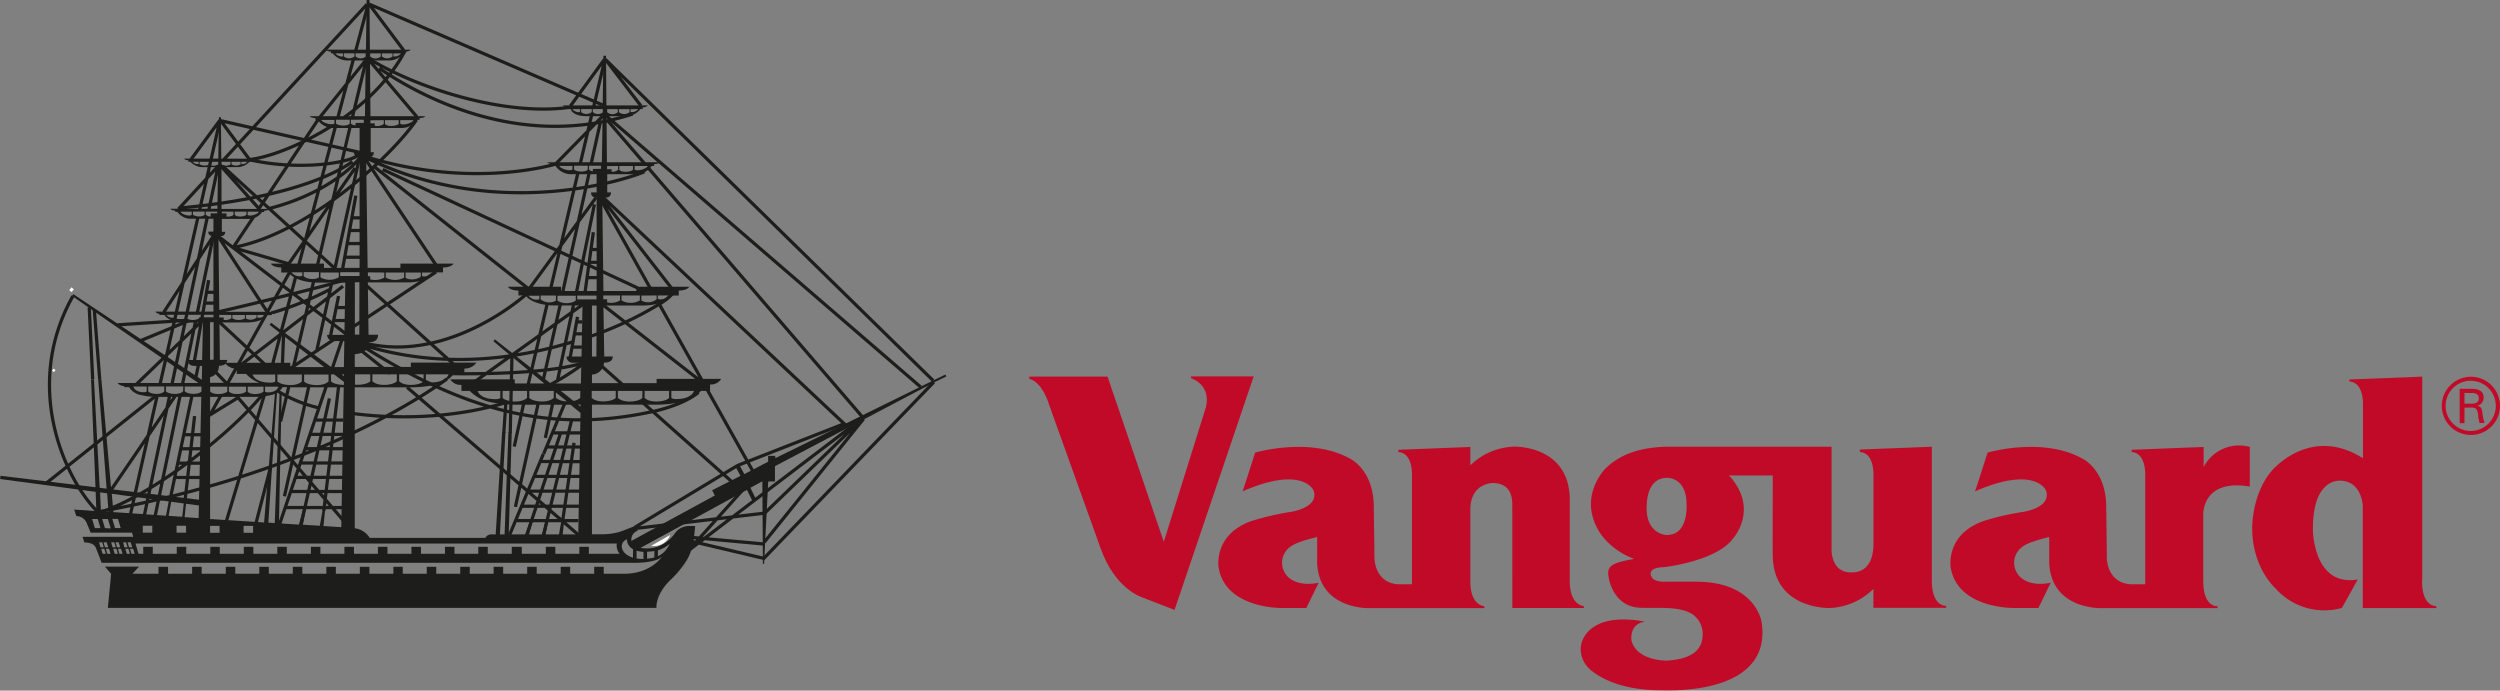 <svg xmlns="http://www.w3.org/2000/svg" viewBox="0 0 654.6 180.83"><rect x="0" y="0" width="654.6" height="180.83" fill="#808080" stroke="none"/><defs><style>.a,.b{fill:none;stroke:#1d1d1b;}.a{stroke-width:0.85px;}.b{stroke-width:0.3px;}.c{fill:#fff;}.d{fill:#1d1d1b;}.e{fill:#c10a27;}</style></defs><path class="a" d="M169.74,241.76,155,237.46m-35.62,69c-8.18-8.25-19.66-32.44-6.3-56.28M118.27,272l-.91-18.91m2.76,19-1.43-18.38M135,276.14l-29,23.1m33.87-22.92-16.95,24.85m16.94-3.51h7.28m-6.48-3.74h6.44m-5.67-3.77h5.67m-4.93-3.69h5m-2.22-4.87-2.51,22.2m1.81-27.5-5.7,27.05M146,268l-.79,3.78m1.42-14.86-17.1,16.51m13.91-16.8-12.5,5.15m11.34-5.22-17.48,1.14M147.63,252h3.07m-2.6-2.83h2.6M148.63,246l-3.72,21.1m-3.73,9.05-6.55,31.55m10.56-50.87-3.42,16.49m8.07-38.86-4.19,20.17M150,234.23,136.88,254.4m1.58,21.6-6.67,31.58m16.47-78L139,273.4M151.13,216l-2.48,11.72m-13.49,48.52-7,31.07m17.64-77.66-9.95,43.82m15.68-69.07-5.29,23.32m5.32-23.57L144,214.39M180.74,247c-5.79,1.51-18,4.64-30,7.4M184.2,246l-3.46.91m-15.33,7.58a80.69,80.69,0,0,0,15.13-6.16M150.41,270l3,3.09m2.3,2.95,30.35,35.41M164,254.35l-13.27-20.42m14.06,35.46-13.9-12.95m17,13.15.37-9.59m-11.37,8.33,26.93-20.75m-20.91,28.16c-8.76,10.82-29.23,26.64-42.76,31.07M211,271.89c-4.41,3.16-34.45,24.58-90.81,34.67m116.91-32.69a64.15,64.15,0,0,0,9.5-5.88m-60.91,12.83c11.76,1.64,26.76,1.44,40.61-2.72M166.66,275a36,36,0,0,0,10.7,4.41m-8.71,26.13h15.87m-14.58-4.2h14.37m-13.11-3.71h13.11m0-3.76H172.66m1.2-3.74H184m-8.85-3.76H184m-7.48-3.74h7.4m-1.24-9-3.9,32.79m1.48-29.45L172.16,313m7.37-39.51-12.46,36.81m16.51-48.81-2.75,8.11m4.54-16.42h-3.23m3.34,3.39-4.14,0M188.49,240h-4.14m4.14-3.58H185m3.44-3.43h-2.91m2.91-3.31h-2.15m-3.64,20.48-2.09,10.34m6.61-36.63-3.51,19.45m-2.08.12,6.56-29.66m-11.21,50.69,3.89-17.58m-12.34,55.7,6.41-28.92m7.16-12.54-13.8,9.13m39.95-26.44-22.3,14.77m-29.57,18.18-8.26,5.07M189.5,247l24.24,21.87m-28.56-8.35-34.27-26.18m.92,41.86-2.79,5m20.86-37.4-16.43,29.46M164.83,295,161,309.72m8.64-35.93L167.47,283m8.69-36.89-5.57,23.64m15.17-64.29L177,242.62m12.9-54.31-3.69,15.31M163.41,275.4l-10.33,34.32m18.35-64.61L165,269.4m16.89-63.86-9.82,37.13m14.47-54.54-4.1,15.38M190.33,174l-3.21,12m15.94,18c-6.13,9.11-28,29.73-48.09,33.46m32-20.83-17.43,25.19m18.89-28.26c-1.46,2.58-9.86,10.13-23.95,13.67m21.81-12.3c-4.46,3.37-17.77,9.72-45.33,12.18m46.47-13.6c-2.69,1.83-15.17,3.84-27.94,1m-7.17,1.64,29.25,26.68m-30-27,10.23,11.43m-.33.5,15.95-24,12.42-15.44m-34.74,49.05,5.26-7.9m-7.79-15,37.53-40.71M140.72,227.4,151,216.25m33.11-12.87c6.39-4.55,12.35-10.46,16-17.58m-41,28.64c4.64-.44,13.24-3.46,21.67-8.78m-29-1.42,36.51,8.32m-36.51-8.32,7.47,10.06M190.31,188l12.84,15.23m-9.87-12.73c12.51,8.56,38.15,21.21,66.36,12M191,188.27c13.66,8.13,35.94,14.68,51.78,12.51m-52.1-27,9,12m52.5,14.52L190.6,173.69M208.14,242l-18.66-28m42.78,34.16-40.21-31.83m47.76-.82s-21.66,6.88-50-1.83m72.9,3.92c-2.54,1.25-37.61,13.79-73.1-3.78m4.6,3.19,66.7,31m-35,38,.54-7.8m1.15,7.8.45-20.15m-39.75-1.64,7.79,6.23m4.5,3.6,46.61,40.13M232,249.51s-20.33,18.64-42.82,12.88m54.78-.24c-14.84,4.55-34.46,7.21-54.87.85m77.46-10.68a94.44,94.44,0,0,1-18.94,8.74M270,249.64a13.36,13.36,0,0,1-3.49,2.68M247.25,267.4s-6.52,3.34-34.59,3.09m30.68-70.07,8.89-12.19m-.16,14.53-12.4,12.63m-7.06,32.8,17.48-23.86M218,272.8l28.9-20.65m-15.75,26-2.5,11.41m8.63-37.38-5.17,21.93M245.3,218,238,249m10.91-46.21-3,12.83m6.42-27.22-2.92,12.36m-14.46,77.37-6,27.22m11.78-53.12L236.27,272m12-54.12-7,31.55m9.9-44.66-2.42,10.91m-19.68,93.28h16.37m-14.79-3.77h15.05m-13.38-3.95H245.8m1.27-3.86H233.91m12.93-3.86-11.37-.05m11.67-3.79H237.2m11.4-3.69h-9.93m5.64,2.6-3,20.53m2.36-26.47-7.77,31.76m4.85-28.28-9.18,27.71m4.71-22.34L227,313.73m14.89-35.51-5.54,13.23m2.44-13.57-2,9.42m7.45-35.2L240,272.16m9.64-46-4.7,23m1.42,14.36h-2.66m2.79-3.47h-2.1m2.09-3.12H245m6.38-11.6h-3.55m3.2-4h-2.63m2.22-3.36h-1.82m-1.64,11.37,2.2-15.89m-6.14,33.16,2-11m-56.36,7.62c25.55,16.06,48,23.32,76,17.18,0,0,7.58-1.46,12-5m-14.63,2.58,26.06,23.15m-37.59-33.39,6.64,5.89m-5.89-21.49L278.19,273m-11.57-20.75,24.61,43.93m-40-71.41L264.76,249m-13.35-24.64,18.47,23.78M251.57,224l63.91,60m-51.75-67.41,55.95,65.07m-66.5-77.35,9.67,11.25m72.22,58.41L252.77,203m-.24-14.79,9.3,12.15m-9.3-12.15,85.82,84.1m-44.22,42.28,26-32.29m-45.64,31L294,315.08m-19.66-.88L294,318.85l44.52-46.17M274,317l44.32-33.71m-43.87,33.28,13.78-15.37M260.4,311l33.83-4,25.08-24.2M260.25,310.7l26.34-15.86.74-.4L315,283.61" transform="translate(-94 -172.64)"/><path class="b" d="M155.85,272.38" transform="translate(-94 -172.64)"/><path class="c" d="M269.5,312.7l-5,2.86a4.56,4.56,0,0,0,5-2.86" transform="translate(-94 -172.64)"/><polygon class="c" points="26.33 143.24 25.91 141.81 26.79 141.81 25.91 141.81 26.34 143.24 26.33 143.24"/><polygon class="c" points="28.81 144.92 28.37 143.49 28.38 143.49 28.81 144.92"/><polygon class="c" points="29.49 143.24 29.07 141.81 29.96 141.81 29.07 141.81 29.5 143.24 29.49 143.24"/><polygon class="c" points="30 144.92 29.74 144.04 30.01 144.92 30 144.92"/><polygon class="c" points="31.55 143.49 31.55 143.49 31.7 144.05 31.55 143.49"/><polygon class="c" points="32.66 143.24 32.23 141.81 33.12 141.81 32.24 141.81 32.67 143.24 32.66 143.24"/><polygon class="c" points="33.17 144.92 32.74 143.49 33.17 144.92 33.17 144.92"/><rect class="d" x="56.93" y="55.29" width="0.4" height="0.86"/><polygon class="c" points="19.33 75.74 18.76 76.48 18.13 76 18.69 75.25 19.33 75.74"/><path class="d" d="M341.53,270.72l-3,1.46L297,292.61V292h-1.87v1.53l-6.24,3.25-1.3-2.42-1,.49,1.29,2.38L280.47,301l.69,1.38-21.82,11.88a2.38,2.38,0,0,1,1.64-2.64l-.64-1.3s-3.43,1.39-4.08,1.58h0a16.93,16.93,0,0,1-4.51.63H249V278.6h16.26A33.9,33.9,0,0,0,272,278a9.22,9.22,0,0,0,5.52-3h2.4v-1.69a3.13,3.13,0,0,0,2.92-1.46H265.92v1.11H249v-2.23a3.3,3.3,0,0,0,3.15-3.16s2.29.23,2.29-1.6h-2.23L252,252.64h10.24c4.92,0,7.25-1.87,7.56-2.62h1.93v-1.3c2.25,0,2.75-1,2.75-1H260.61v1.12H252l-.3-24.48h.94a1.2,1.2,0,0,0,1.33-1.34H253l0-4.77h7.16a5,5,0,0,0,4.47-2.16h.64v-.49c1.26,0,1.47-.47,1.47-.47H252.92l-.11-12.06h4.77a4.88,4.88,0,0,0,4.11-1.87h.59v-.45a1.9,1.9,0,0,0,1.37-.51H252.79l-.11-13H252l-.2,13H241.37a1.89,1.89,0,0,0,1.36.51v.45h.69c.13.41.81,1.87,4.18,1.87h4.18l-.18,12.06H237.33s.22.47,1.48.47v.49h.64a5,5,0,0,0,4.47,2.16h6.3v4.77h-1.44a1.19,1.19,0,0,0,1.27,1.34h.17l0,24.48h-9.32v-1.12H227s.49,1,2.75,1V250h1.94c.31.75,2.64,2.62,7.56,2.62h7.27L246.26,266h-3.94a1.66,1.66,0,0,0,1.89,1.62h2l-.1,5.43h-7.92l-14.6-11.55-.39.45c-.13,0,7,5.87,13.31,11.1h-7.72v-1.09h-16.9a3.14,3.14,0,0,0,2.93,1.45V275H217a10.49,10.49,0,0,0,5.76,3,33.9,33.9,0,0,0,6.79.61h13.83c1.2,1,2.16,1.77,2.62,2.14l-.59,31.81h-4.08l.39-3.56H241l-.64,3.56h-3.5l.69-3.61h-.66l-.95,3.61h-3.43l1-3.66h-.67l-1.29,3.66h-4.35l.8-26.76h-.88l-1,26.76H224.9l1.45-26.78h-.88l-1.68,26.78h-1a1.81,1.81,0,0,0-1.71.92H190.81a5.43,5.43,0,0,0-3.92-2.52V274.06h14a32.55,32.55,0,0,0,6.79-.61,8.15,8.15,0,0,0,5.18-2.91h2.73v-1.39a3.72,3.72,0,0,0,3.16-1.56H201.58v1.13H186.89v-3.34c2.54-.16,3.65-1.39,3.65-3.15,0,0,2.46.28,2.46-1.94h-2.5l-.19-13.7h10.17c4.93,0,7.26-1.88,7.56-2.63H210v-1.29c2.26,0,2.75-1,2.75-1H198.85v1.11h-8.59l-.38-28.95h.66a1.2,1.2,0,0,0,1.33-1.34h-.8l0-6.34h7.71a5,5,0,0,0,4.44-2.13h.66v-.48c1.26,0,1.48-.48,1.48-.48H191l-.12-14.59h4.72a4.9,4.9,0,0,0,4.11-1.88h.51v-.45a1.88,1.88,0,0,0,1.36-.5H190.85l-.1-13H190l-.18,13H179.28a1.92,1.92,0,0,0,1.37.5v.45h.47a4.92,4.92,0,0,0,4.11,1.88h4.52l-.19,14.59H175.1s.21.48,1.48.48v.48h.58a5,5,0,0,0,4.46,2.13h6.54v6.34h-1.44a1.19,1.19,0,0,0,1.27,1.34h.16l0,28.95h-9.32v-1.11H164.9s.49,1,2.75,1V244h2c.3.75,2.63,2.63,7.57,2.63h7.2l-.24,13.7h-4.53a1.65,1.65,0,0,0,1.88,1.61h2.63l-.12,6.82h-3.32l-15.7-11.59-.45.48c-.13,0,8.26,6.48,14.3,11.11H170v-1.13H153.23a1.33,1.33,0,0,0,.26-.74h-1.92l-.11-9.81h7.18c3.66,0,5.26-1.51,5.26-1.93v0h1.27v-.28a1.42,1.42,0,0,0,1.08-.59H151.42l-.22-19.83h.61a1,1,0,0,0,1.14-1.12h-.86l0-3.37h6.75a4.28,4.28,0,0,0,3.79-1.81h.55v-.34c1.08,0,1.26-.47,1.26-.47H152L152,216.4h4a4.41,4.41,0,0,0,3.36-1.41h.57v-.38a1.59,1.59,0,0,0,1.16-.43h-9.15l-.09-10.85h-.52l-.17,10.84h-9a1.59,1.59,0,0,0,1.16.43V215h.54a4.41,4.41,0,0,0,3.36,1.41h3.87l-.17,10.88h-12.3s.18.47,1.25.47v.34h.57a4.25,4.25,0,0,0,3.79,1.81h5.65v3.37h-1.33a1,1,0,0,0,1.08,1.12h.25l0,19.83H134.68a1.37,1.37,0,0,0,1.07.59v.28h1.31c.18.52,1.78,2,5.24,2h4.84l-.22,9.81h-3.8s0,1.54,1.8,1.54h2l-.08,3.63-33.63-22.41-.33.38c-.24.09,27.24,18.87,33.08,22.88H124.79a2.2,2.2,0,0,0,1.73.79V274h1.29a4.53,4.53,0,0,0,3.07,2.08,19.11,19.11,0,0,0,4.56.48h11.27l-.6,26.93-23-2.76-2.56-28.67h-.84l2.2,28.53-1.81-.22L118.6,272h-.75L119,300.22l-24.87-3-.09.85,25,3.35.19,5.05-5.8-.4.56,1.71a2.93,2.93,0,0,1,2.78,2l.67,1.57.28.77h10.84l.33,1.08H115.62l.48,1.49s2.4-.14,3,1.4c.42,1,1.47,3.82,1.51,3.91h140.1s5.17,0,6.66-1.65c0,0-2.85,4.52-9.93,4.52h-5.36v-1.82h-2.5v1.82h-6.28v-1.82h-2.49v1.82h-6.28v-1.82h-2.49v1.82h-6.29v-1.82h-2.5v1.82H217v-1.82h-2.49v1.82h-6.28v-1.82h-2.49v1.82h-6.29v-1.82H197v1.82h-6.28v-1.82h-2.5v1.82h-6.28v-1.82h-2.49v1.82h-6.29v-1.82h-2.49v1.82h-6.28v-1.82h-2.5v1.82h-6.28v-1.82h-2.49v1.82H146.8v-1.82h-2.49v1.82H138v-1.82h-2.5v1.82h-6.81L130.4,321h-8.93l1.63,1.89-.86,8.92H265.89s-.37-3.23,3.4-7.07a27.58,27.58,0,0,0,4.18-4.86c1.09-1.68,2.11-3.68,2.55-9.52h-1.7a4.7,4.7,0,0,0-3.39,1.62,9.58,9.58,0,0,1-4.91,3.85,8.87,8.87,0,0,1-4.3.26l27.86-15.17,1.49,3,.89-.56-1.47-3,3.12-1.7.14,21.62h.31l1.09-21.58h1.77v-4l41.79-22,3.07-1.49-.25-.56M266.26,250h2.82a2.61,2.61,0,0,1-2.82.92Zm-.32,0v1a3.58,3.58,0,0,1-4,.34l0-1.31Zm-9.21,0h4.81l0,1.31a4.89,4.89,0,0,1-4.79,0Zm-.38,0,0,1.31a4.71,4.71,0,0,1-3.38.51V251h-1l0-1Zm3.81-33.9h3.42c0,.42-1.48,1.12-2.53,1.12a1.8,1.8,0,0,1-.89-.16Zm-4,0h3.58v1c-.78.65-3,.74-3.58,0Zm-.31,0v1a2.42,2.42,0,0,1-1.7.51v-.67h-1.2v-.8Zm3.26-14.89h2a2.25,2.25,0,0,1-2,.78Zm-3.06,0h2.79v.8a2.24,2.24,0,0,1-2.79,0Zm-3.07,0h2.78v.8a2.09,2.09,0,0,1-2.78,0Zm-7.1.78a2.19,2.19,0,0,1-2-.78h2Zm3.06,0a2.22,2.22,0,0,1-2.78,0v-.8h2.78Zm.28,0v-.8h2.61l0,.88a2,2,0,0,1-2.59-.08m-5.34,15.05a1.8,1.8,0,0,1-.89.16c-1,0-2.53-.7-2.53-1.12h3.42Zm4,0c-.62.74-2.81.65-3.59,0v-1h3.59Zm1.33-.16v.62a1.72,1.72,0,0,1-1-.46v-1h3.14v.8ZM204.5,244h2.83a2.64,2.64,0,0,1-2.83.93Zm-.31,0v1c-.59.79-3,1.15-4,.35V244ZM195,244h4.81l0,1.33a5,5,0,0,1-4.79,0Zm-.38,0v1.33a5,5,0,0,1-3.69.46v-.83h-.6v-1Zm4.18-39.9h3.42c0,.42-1.48,1.12-2.53,1.12a1.82,1.82,0,0,1-.89-.16Zm-4,0h3.6v1c-.8.65-3,.73-3.6,0Zm-.31,0v1a3,3,0,0,1-2.37.47v-.63H191v-.8ZM197,186.62h2a2.18,2.18,0,0,1-2,.79Zm-3,0h2.78v.8a2.2,2.2,0,0,1-2.78,0Zm-3.08,0h2.78v.8a2.09,2.09,0,0,1-2.78,0Zm-7.11.79a2.23,2.23,0,0,1-2-.79h2Zm3,0a2.2,2.2,0,0,1-2.78,0v-.8h2.78Zm.29,0v-.8h2.64v.85a2,2,0,0,1-2.63-.05M181.57,205a1.82,1.82,0,0,1-.89.16c-1.05,0-2.52-.7-2.53-1.12h3.42Zm4,0c-.61.73-2.8.65-3.59,0v-1h3.59Zm1.52-.16v.62a2,2,0,0,1-1.21-.46v-1h3.39v.8Zm-28.24,23.23h2.9c0,.36-1.26,1-2.15,1a1.48,1.48,0,0,1-.75-.14Zm-3.38,0h3.06v.8c-.67.58-2.53.65-3.06,0Zm-3.35,0h3v.8c-.23.36-1,.53-1.8.48v-.83h-1.24ZM157.2,215h1.57a1.74,1.74,0,0,1-1.57.61Zm-2.58,0H157v.67a2.34,2.34,0,0,1-2.37,0ZM152,215h2.36v.67a2.15,2.15,0,0,1-2.36,0Zm-7.8,13.93a1.52,1.52,0,0,1-.76.14c-.89,0-2.14-.61-2.14-1h2.9Zm-25.36,82-.72-2.39h1.48l.7,2.39Zm1.37-9.36,1.84.24.37,4.86-2-.13Zm1.27,9.36-.71-2.39h1.48L123,311ZM269.79,275h5.92s-.5,2.13-4.64,2.13c-1.13,0-1.28-.34-1.28-.34Zm-7,0h6.4v1.82c-.8,1-4.84,1.53-6.4,0Zm-7,0h6.41v1.82c-.8,1-4.85,1.53-6.41,0Zm-.56,0v1.82c-.78.94-4.71,1.5-6.3,0V275ZM250.16,266H249V252.64h1.22Zm-14.94-15a2.61,2.61,0,0,1-2.82-.92h2.82Zm4.34.37a3.6,3.6,0,0,1-4-.34v-1h4Zm5.19,0a4.72,4.72,0,0,1-4.79,0l0-1.29h4.81Zm.39-.33v-1h5.05v1ZM225,276.81s-.16.34-1.28.34c-4.14,0-4.65-2.13-4.65-2.13H225Zm7,0c-1.54,1.54-5.59,1-6.39,0V275h6.39Zm7,0c-1.56,1.54-5.6,1-6.4,0V275h6.4Zm.55,0v-1.42l2.86,2.34a4.62,4.62,0,0,1-2.86-.92m1.29-1.83h5.1v1.82a3.43,3.43,0,0,1-1.78.82Zm4.53,3.59H246v.57Zm-39.86-7.91h5.94s-.51,2.12-4.65,2.12c-1.13,0-1.29-.33-1.29-.33Zm-7,0,6.4,0v1.8c-.8,1-4.85,1.54-6.4,0Zm-7,0,6.39,0v1.8c-.79,1-4.84,1.54-6.39,0Zm-.56,0v1.8c-.52.62-2.36,1.06-4,.89v-2.7Zm-2.87-10.41h-1.16v-13.7h1.19Zm-14.92-15.37a2.64,2.64,0,0,1-2.83-.93h2.83Zm4.35.37c-1.06.8-3.44.44-4-.35v-1h4Zm5.19,0a4.76,4.76,0,0,1-4.8,0V244h4.81Zm.38-.34v-1h5.05v1Zm1,25.77v.46l-.63-.46Zm-3.42,0h.84c1,.79,1.94,1.47,2.55,1.95l0,.79c-1.47,0-2.93-.39-3.37-.93Zm-2.05,34.74-.87,4.88-4.45-.27.83-4.5h-.67L172.29,310l-5.25-.33.72-34.21h-.55l-1.27,34.14c-.56-.05-1.12-.07-1.68-.11l2.27-34H166l-2.85,33.95-14.14-.9V276.56h11.43a19.11,19.11,0,0,0,4.56-.48A4.56,4.56,0,0,0,168,274h1.07c.51,0,1,.06,1.54.06H184l-.64,36.62-4.66-.31.5-4.94Zm-18.34,6.73h-2.49v-1.81h2.49Zm-8.78,0H149v-1.81h2.49Zm-2.46-37v-1.27h4.49v1.27c-.57.67-3.41,1.09-4.49,0m4.91,0v-1.27h4.49v1.27c-.55.67-3.41,1.09-4.49,0m4.92,0v-1.27H163v1.27c-.53.67-3.19,1.09-4.21,0m4.61,0v-1.26h3.49s-.3,1.49-2.73,1.49c-.67,0-.76-.23-.76-.23m10.23-4.45,6.4,0v1.81c-1.55,1.55-5.61,1-6.4,0Zm-7,0,6.4,0v1.81c-1,1.05-3.19,1.11-4.75.76v0a3.79,3.79,0,0,1-1.65-.75Zm-.57,0v1.8s-.16.33-1.29.33c-4.13,0-4.64-2.12-4.64-2.12Zm-4.67-15.58h2a1.85,1.85,0,0,1-2,.64Zm-.21,0v.67a2.48,2.48,0,0,1-2.78.24v-.91Zm-6.34,0h3.3V256a3.38,3.38,0,0,1-3.29,0Zm-.27,0V256a3,3,0,0,1-2,.4v-.64h-1.16v-.67ZM146,215.6a1.74,1.74,0,0,1-1.57-.61H146Zm2.73.15a2.86,2.86,0,0,1-2.48-.09V215h4.88v.69a2.49,2.49,0,0,1-2.39.07m2.57,52.64a2.58,2.58,0,0,0,1.77-.51,3.66,3.66,0,0,0,2.9,1.27v1.39h2.46a8.75,8.75,0,0,0,3.47,2.33H149v-1.49a2.93,2.93,0,0,0,2.32-3M149,266.85V257h.93v9.81Zm-1.42-38c-.53.65-2.39.58-3.06,0v-.8h3.06Zm1.57-.35v.84a1.84,1.84,0,0,1-1.27-.49v-.8h3.06v.45Zm-3,27.22V256a3.48,3.48,0,0,1-3.34,0v-.92l-.2.89a2.75,2.75,0,0,1-2.83-.18,2.17,2.17,0,0,1-2.21-.73h12.32v.67Zm-13.74,19.39s-.1.23-.76.23c-2.43,0-2.73-1.49-2.73-1.49h3.49Zm4.61,0c-1,1.09-3.69.67-4.21,0v-1.27H137Zm4.92,0c-1.09,1.09-3.93.67-4.49,0v-1.27H142Zm.43,0v-1.27h4.38l0,1.35c-1.15.95-3.8.58-4.34-.08m.31,29.44,3.37.45L146,308.3l-3.66-.25Zm0,7.56h-2.49v-1.81h2.49Zm-.6-7.64-.41,3.48-3.55-.24.67-3.68Zm-18,6.43-.71-2.39h1.48l.71,2.39Zm-.42-4.17-.43-4.79,14.9,2-.71,3.73Zm10.18,5.38h-2.49v-1.81h2.49Zm-5.65,2.53.39,1.31h-.83l-.39-1.31Zm-3.14,0,.39,1.31h-.83l-.39-1.31Zm-3.15,0,.4,1.31h-.84l-.38-1.31Zm-2,0h.83l.39,1.31h-.84Zm.93,3-.38-1.31h.82l.4,1.31Zm1.23,0-.38-1.31h.82l.4,1.31Zm1-3h.83l.39,1.31h-.83Zm.94,3-.39-1.31h.82l.4,1.31Zm1.22,0-.38-1.31h.82l.4,1.31Zm1-3H127l.4,1.31h-.84Zm.93,3-.38-1.31h.82l.39,1.31Zm1.23,0-.39-1.31h.83l.39,1.31Zm127,0h-7.23v-1.82h-2.5v1.82h-6.28v-1.82h-2.49v1.82h-6.29v-1.82H228v1.82h-6.28v-1.82h-2.49v1.82H213v-1.82h-2.49v1.82h-6.28v-1.82h-2.5v1.82h-6.28v-1.82h-2.5v1.82h-6.27v-1.82h-2.5v1.82h-6.28v-1.82h-2.49v1.82H169.1v-1.82h-2.49v1.82h-6.28v-1.82h-2.49v1.82h-6.29v-1.82h-2.49v1.82h-6.29v-1.82h-2.49v1.82H134v-1.82h-2.49v1.82h-1.24l-.8-2.69H255.34a.75.75,0,0,1,.15,0,3.61,3.61,0,0,0,.74,2.69Zm10.85-.91a7.71,7.71,0,0,0,3.05-1.69,6.12,6.12,0,0,1-3.05,3.25Zm-6.53,1.92c-3.12-.9-3.91-3.73-1.6-4.83a3,3,0,0,0,1.6,2.61Zm3.69-1.54a17.11,17.11,0,0,0,1.91-.18v1.67a8.28,8.28,0,0,1-1.91.31Zm-.94,0V319a9.14,9.14,0,0,1-1.81-.15v-2a8.48,8.48,0,0,0,1.81.29" transform="translate(-94 -172.64)"/><path class="b" d="M155.64,272.76" transform="translate(-94 -172.64)"/><polygon class="c" points="14.53 96.89 14.11 97.44 13.64 97.08 14.06 96.53 14.53 96.89"/><path class="e" d="M490,331.84h18.71v-.51s-3.8-.1-3.68-6.87c0,0,0-20.86,0-20.87,0-14.5-14.65-14-14.65-14A17.14,17.14,0,0,0,479,294.48v-4.81l-18.86.74V291c3.91.26,3.57,6.16,3.57,6.32v28.31c-1.29,0-3.53,0-3.53,0-6.3-.35-6.31-6.81-6.29-7,0,0-.17-13.06-.17-13,.08-9.36-5.5-12.36-5.43-12.43-10.54-6.53-25.65-2.05-25.65-2.05s-3.24,10.24-3.31,10.16c16-7,18.66-.08,18.58-.32a3.11,3.11,0,0,1,.19,1.84c-.53,3-6.1,3.85-6.17,3.85A70.43,70.43,0,0,0,421.88,309c-10.16,3.47-8.82,12-8.82,12.12,1.74,11,16.61,10.72,16.61,10.72h6.38l3.23-6.62c-6.62,1.33-8.66-2.28-8.66-2.28a5.14,5.14,0,0,1,1.42-7.25c1.62-1.26,6.84-2.43,6.84-2.43V320c.52,12.36,13.68,11.92,14.09,11.87h29.69v-.5s-3.49-.12-3.66-6l0-19.08h0c-.13-7.07,5.69-7.16,5.68-7.17,5.68-.06,5.27,5,5.3,6.1,0,0,0,19.28,0,19.29h.15l-.14,0v7.35" transform="translate(-94 -172.64)"/><path class="e" d="M405.86,271.15v.5c5.94,2.31,3.73,8.15,3.73,8.15l-10.86,34.7L384,271.25H363.52v.61c3.52.8,5.24,6.93,5.24,6.93l13.46,37.52C386,326.87,392.93,329,392.93,329l8.61,3.35,20.72-61.15h-16.4" transform="translate(-94 -172.64)"/><path class="e" d="M728.24,324.47V271.26l-19.08.74v.54c3.9.26,3.56,6.16,3.56,6.31v13.79c-13.33-8.51-23,2.52-23,2.32-6.23,6.23-6,16.05-6,16,0,10.36,6,15.64,6,15.64a17.08,17.08,0,0,0,17.49,5.22s4.13-7.39,4.13-7.45c-11.79,2-11.79-13.35-11.72-13.41,0-13.15,7-12.4,7.05-12.47,6,.07,6,7,6,6.73v26.63h0l19.26,0v-.52s-3.84.38-3.74-6.87" transform="translate(-94 -172.64)"/><path class="e" d="M671,295.14v-5.47l-18.85.74V291c3.89.26,3.56,6.16,3.56,6.32v28.31c-1.22,0-3.75,0-3.75,0-6.31-.35-6.32-6.81-6.3-7,0,0-.16-13.05-.16-13,.07-9.37-5.51-12.36-5.43-12.43-10.54-6.53-25.65-2.05-25.65-2.05s-3.23,10.23-3.32,10.16c16.05-7,18.67-.08,18.58-.32a3,3,0,0,1,.18,1.84c-.51,3-6.08,3.85-6.16,3.85A68.77,68.77,0,0,0,613.57,309c-10.16,3.47-8.82,12-8.82,12.12,1.74,11,16.61,10.71,16.61,10.71h6.38l3.22-6.61c-6.61,1.33-8.65-2.28-8.65-2.28a5.15,5.15,0,0,1,1.41-7.25c1.63-1.26,6.85-2.43,6.85-2.43V320c.52,12.36,13.68,11.92,14.08,11.87h30v-.5c-.18,0-3.83.29-3.75-6.88V307.52h0c0,.05-.53-9.61,12.19-7.48V289.66a10.47,10.47,0,0,0-12.2,5.48" transform="translate(-94 -172.64)"/><path class="e" d="M573.57,289.61h-43.7c-5.13.25-10.9,1.24-15.43,5.65,0,0-7.9,7.71-1.12,17.47a19,19,0,0,0,8.55,6.24l.13,0-.09,0c.48,0-3.77.47-5.64,1.59-1,.66-1.37,1.39-1.07,3.21s1.9,7.67,8.09,8c4.43.2,10.78-.59,14.13,1.9a6.3,6.3,0,0,1,2.41,4.7c0,2.22-.25,6.77-9.52,7.25-.44,0-7.69-.06-9.11-5.2,0,0-.75-4.38,3.48-5,0,0-5.57-1.3-10.29,0-6.39,1.78-8.28,7.67-4.69,11.88-.05-.05,5.21,6.18,19.4,6.08,14.31.39,28.63-3.9,26.09-18.25-.07,0-1.72-10.24-17.2-10.18h-7.66s-3.25.24-3.91-1.3c0,0-1.45-2.33,3.07-2.49h0l.82-.09s13.36-1.64,17.5-7.48c.06-.07,6.33-7-.12-15.33a9.27,9.27,0,0,0-1-1.13h11.49c0,5.24-.05,20.6,0,20.71,0,14.51,14.91,14,14.91,14a17.14,17.14,0,0,0,11.44-5v4.94h19.05v-.5c-4.08-.18-3.74-6.72-3.74-6.87v-34.8l-18.85.74V291c3.9.26,3.56,6.16,3.56,6.32v18h0c-.21,8.05-5.83,7.1-5.81,7.2-5.29.05-5.16-5.81-5.16-5.81v-27m-43.08,23c-.4.09-5.9-.41-5.3-8.09.06.07-.15-6.86,5.32-6.86,0,0,5-.21,5.08,6.74,0,.12.67,8.21-5.1,8.21" transform="translate(-94 -172.64)"/><path class="e" d="M733.36,278.92a7.62,7.62,0,1,0,7.62-7.63,7.63,7.63,0,0,0-7.62,7.63m1,0a6.57,6.57,0,1,1,6.57,6.56,6.58,6.58,0,0,1-6.57-6.56" transform="translate(-94 -172.64)"/><path class="e" d="M739.3,278.33h2.06c1.38-.06,1.69-.68,1.69-1.39s-.31-1.34-1.69-1.4H739.3v2.79m0,1.07v4.05h-1.25v-9h3.21c1.51,0,3.06.48,3.06,2.26a2.13,2.13,0,0,1-1.68,2.16v0c1.07.25,1.22.83,1.35,1.84a12.88,12.88,0,0,0,.57,2.69h-1.33c-.11-.53-.26-1.11-.33-1.65a3.74,3.74,0,0,0-.5-2c-.36-.41-.86-.37-1.36-.41Z" transform="translate(-94 -172.64)"/></svg>